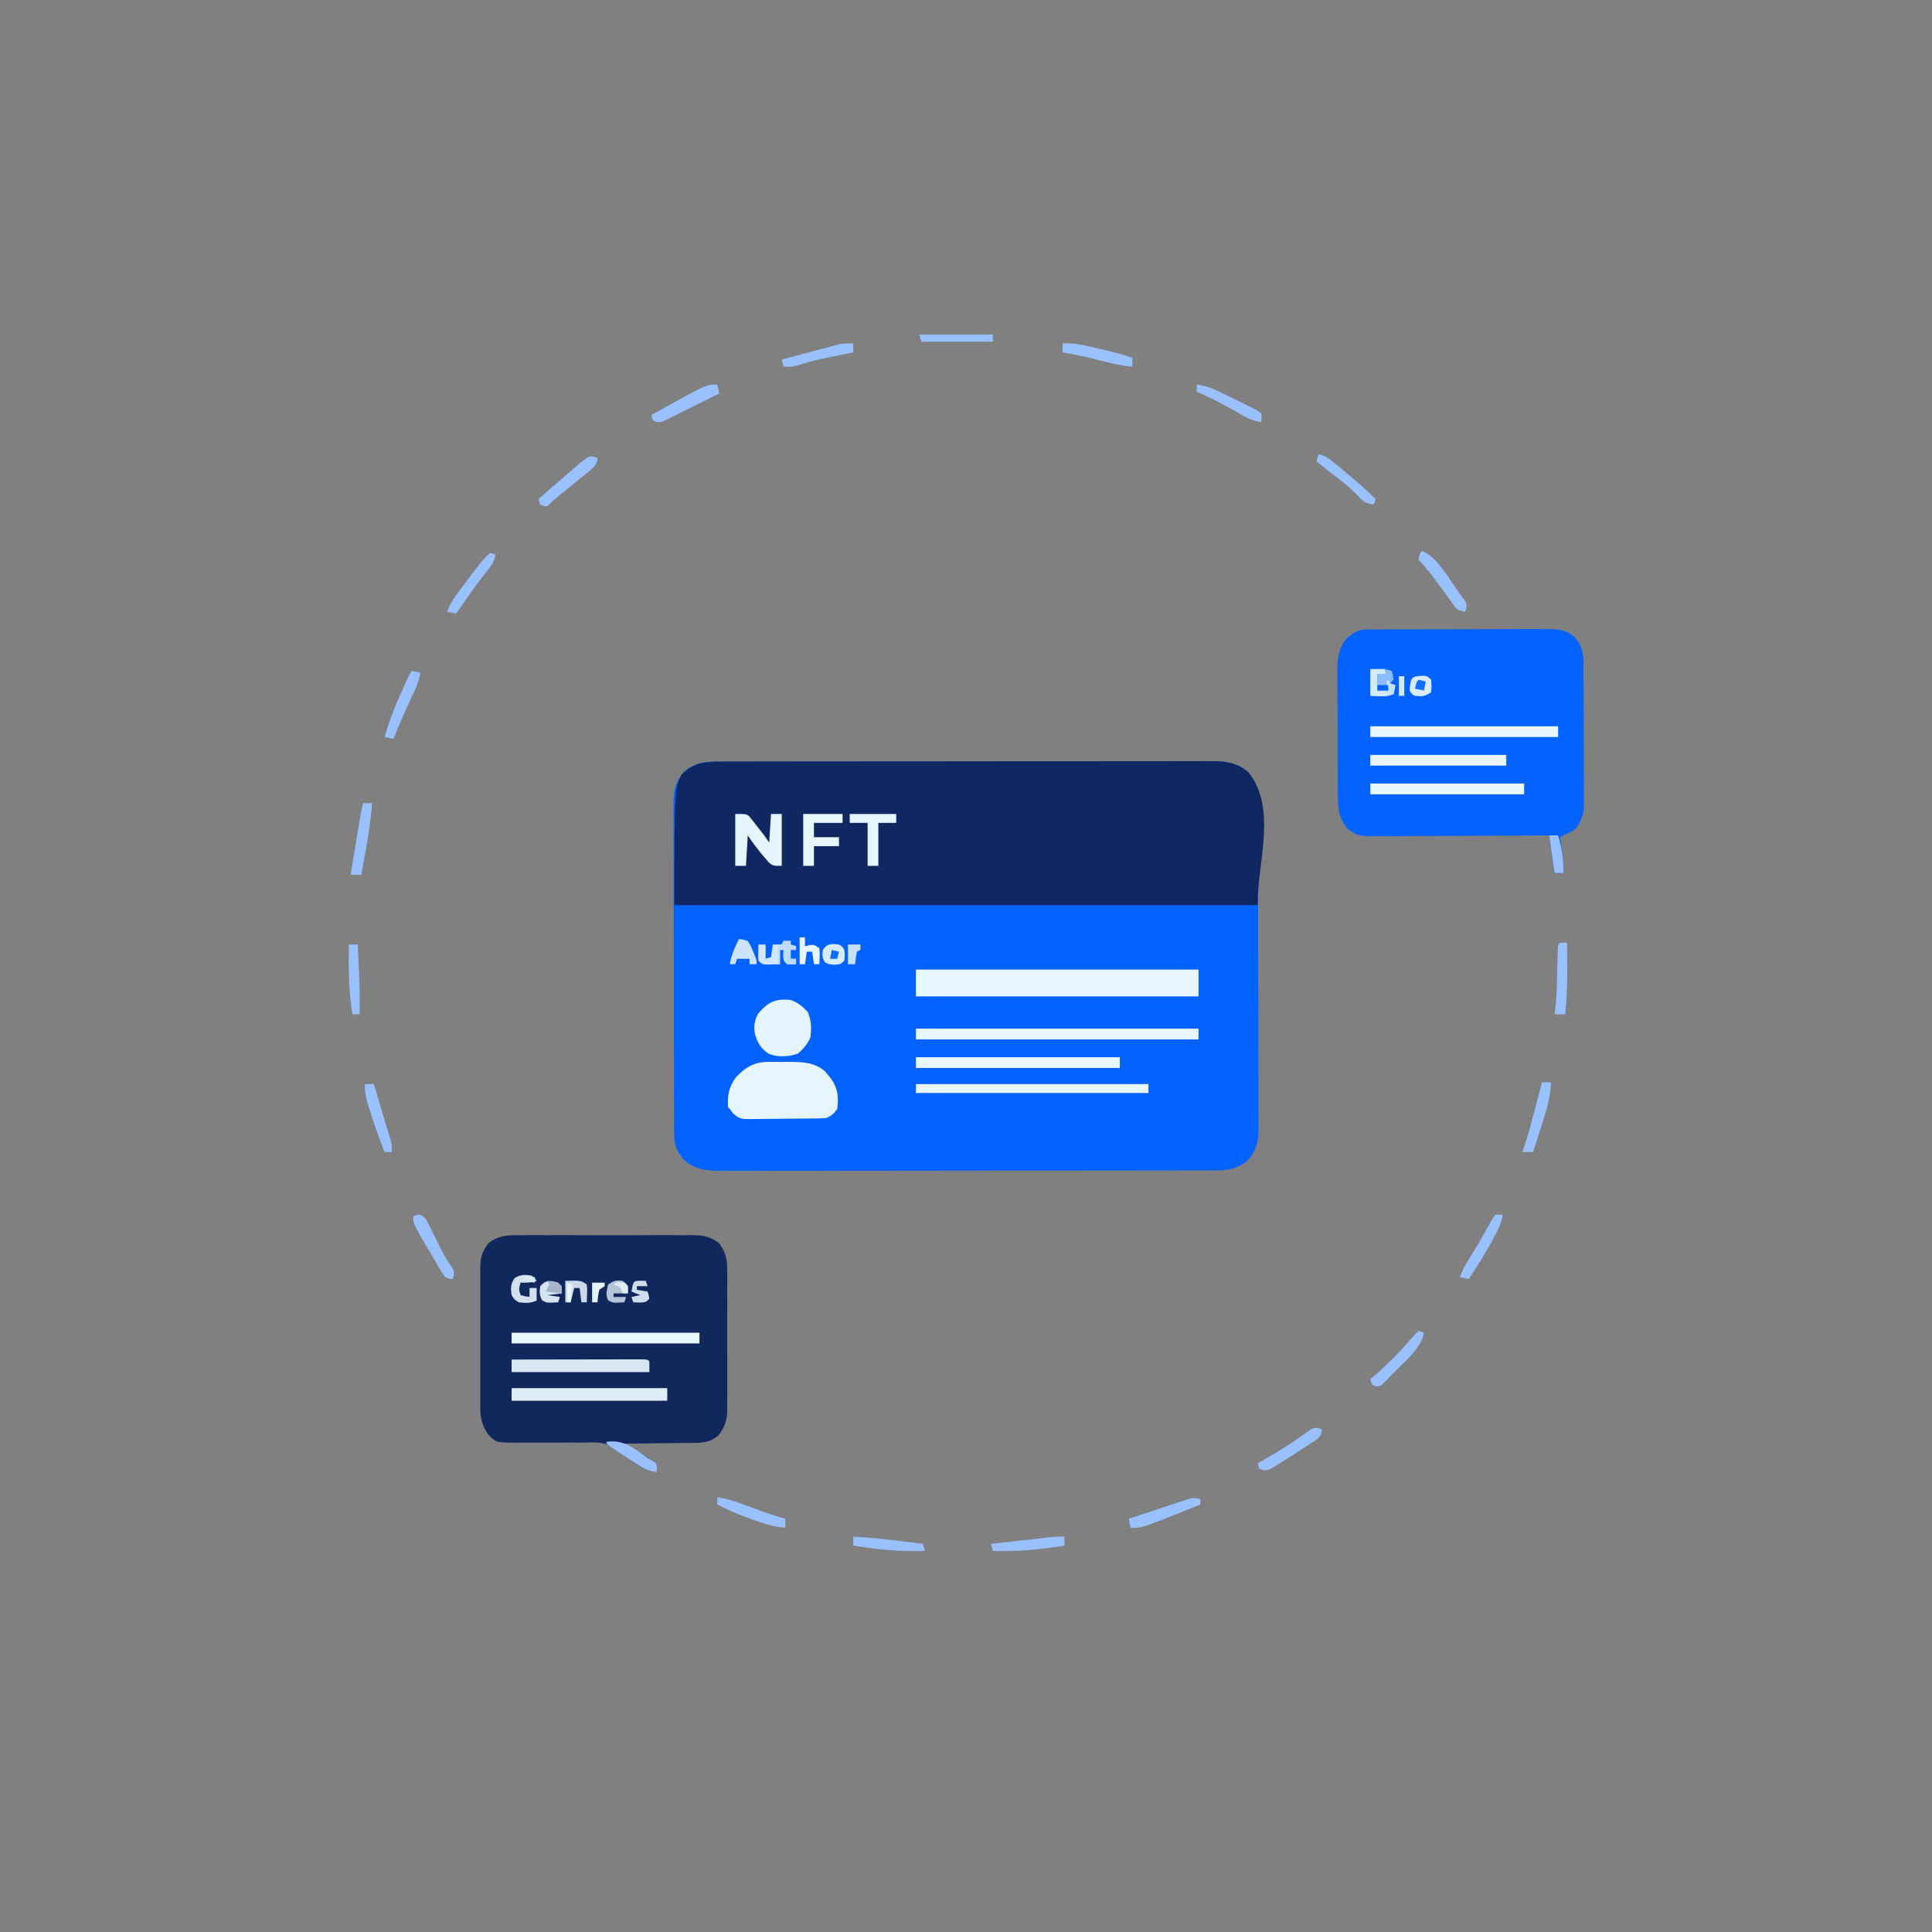 <?xml version="1.0" encoding="UTF-8"?>
<svg version="1.1" xmlns="http://www.w3.org/2000/svg" width="1080" height="1080">
<rect width="100%" height="100%" fill="#808080" stroke="none"/>
<path d="M0 0 C1.199 -0.005 2.399 -0.009 3.634 -0.014 C6.956 -0.024 10.277 -0.026 13.598 -0.023 C17.183 -0.023 20.768 -0.034 24.353 -0.043 C31.373 -0.06 38.394 -0.066 45.415 -0.067 C51.123 -0.068 56.83 -0.072 62.538 -0.078 C78.726 -0.096 94.914 -0.105 111.103 -0.103 C111.975 -0.103 112.847 -0.103 113.746 -0.103 C115.056 -0.103 115.056 -0.103 116.393 -0.103 C130.548 -0.102 144.704 -0.121 158.859 -0.149 C173.399 -0.178 187.939 -0.192 202.479 -0.19 C210.64 -0.19 218.801 -0.195 226.962 -0.217 C233.91 -0.235 240.859 -0.239 247.807 -0.226 C251.351 -0.219 254.894 -0.219 258.437 -0.236 C262.283 -0.255 266.128 -0.242 269.974 -0.227 C271.088 -0.237 272.202 -0.248 273.349 -0.258 C280.945 -0.191 287.641 0.929 293.334 6.303 C293.777 6.972 294.221 7.641 294.678 8.33 C295.142 9.002 295.606 9.673 296.084 10.365 C298.472 14.518 298.326 18.451 298.325 23.091 C298.329 23.897 298.332 24.702 298.336 25.532 C298.347 28.24 298.351 30.949 298.355 33.657 C298.361 35.595 298.368 37.533 298.375 39.471 C298.392 44.744 298.403 50.017 298.411 55.29 C298.416 58.584 298.422 61.878 298.428 65.173 C298.447 75.479 298.462 85.785 298.47 96.091 C298.48 107.988 298.506 119.886 298.546 131.783 C298.577 140.978 298.591 150.173 298.595 159.368 C298.597 164.86 298.606 170.352 298.631 175.844 C298.654 181.013 298.659 186.181 298.648 191.35 C298.648 193.245 298.654 195.139 298.668 197.034 C298.686 199.626 298.679 202.217 298.665 204.809 C298.682 205.926 298.682 205.926 298.699 207.066 C298.625 213.078 296.87 218.269 292.801 222.8 C286.074 228.825 278.879 228.558 270.355 228.535 C269.156 228.539 267.957 228.544 266.721 228.549 C263.4 228.559 260.079 228.561 256.758 228.558 C253.173 228.558 249.588 228.569 246.003 228.578 C238.982 228.595 231.961 228.6 224.941 228.602 C219.233 228.602 213.525 228.607 207.817 228.613 C191.629 228.631 175.441 228.64 159.253 228.638 C158.38 228.638 157.508 228.638 156.609 228.638 C155.736 228.638 154.862 228.638 153.962 228.638 C139.807 228.637 125.652 228.656 111.496 228.684 C96.956 228.713 82.416 228.727 67.876 228.725 C59.715 228.724 51.554 228.73 43.393 228.751 C36.445 228.77 29.497 228.774 22.548 228.76 C19.005 228.754 15.462 228.754 11.918 228.771 C8.072 228.79 4.227 228.777 0.381 228.762 C-0.733 228.772 -1.846 228.782 -2.994 228.793 C-10.59 228.726 -17.285 227.606 -22.979 222.232 C-23.422 221.563 -23.865 220.894 -24.322 220.205 C-25.018 219.198 -25.018 219.198 -25.729 218.17 C-28.116 214.017 -27.971 210.083 -27.97 205.444 C-27.973 204.638 -27.977 203.833 -27.981 203.003 C-27.992 200.295 -27.996 197.586 -27.999 194.878 C-28.006 192.94 -28.012 191.002 -28.019 189.063 C-28.037 183.791 -28.047 178.518 -28.055 173.245 C-28.061 169.951 -28.067 166.656 -28.073 163.362 C-28.092 153.056 -28.106 142.75 -28.115 132.444 C-28.124 120.547 -28.151 108.649 -28.191 96.752 C-28.221 87.557 -28.236 78.362 -28.239 69.167 C-28.242 63.674 -28.251 58.182 -28.276 52.69 C-28.299 47.522 -28.303 42.354 -28.293 37.185 C-28.293 35.29 -28.299 33.396 -28.313 31.501 C-28.33 28.909 -28.323 26.318 -28.31 23.726 C-28.321 22.981 -28.332 22.236 -28.343 21.468 C-28.27 15.457 -26.515 10.266 -22.446 5.735 C-15.719 -0.29 -8.524 -0.024 0 0 Z " fill="#0262FF" transform="translate(404.822,425.733)"/>
<path d="M0 0 C1.199 -0.005 2.399 -0.009 3.634 -0.014 C6.956 -0.024 10.277 -0.026 13.598 -0.023 C17.183 -0.023 20.768 -0.034 24.353 -0.043 C31.373 -0.06 38.394 -0.066 45.415 -0.067 C51.123 -0.068 56.83 -0.072 62.538 -0.078 C78.726 -0.096 94.914 -0.105 111.103 -0.103 C111.975 -0.103 112.847 -0.103 113.746 -0.103 C115.056 -0.103 115.056 -0.103 116.393 -0.103 C130.548 -0.102 144.704 -0.121 158.859 -0.149 C173.399 -0.178 187.939 -0.192 202.479 -0.19 C210.64 -0.19 218.801 -0.195 226.962 -0.217 C233.91 -0.235 240.859 -0.239 247.807 -0.226 C251.351 -0.219 254.894 -0.219 258.437 -0.236 C262.283 -0.255 266.128 -0.242 269.974 -0.227 C271.088 -0.237 272.202 -0.248 273.349 -0.258 C280.945 -0.191 287.641 0.929 293.334 6.303 C293.777 6.972 294.221 7.641 294.678 8.33 C295.142 9.002 295.606 9.673 296.084 10.365 C307.703 30.574 298.178 56.956 298.178 80.267 C190.598 80.267 83.018 80.267 -27.822 80.267 C-27.822 15.267 -27.822 15.267 -23.822 7.267 C-16.609 0.054 -9.668 -0.027 0 0 Z " fill="#0F2861" transform="translate(404.822,425.733)"/>
<path d="M0 0 C1.111 -0.007 2.223 -0.014 3.368 -0.021 C7.03 -0.039 10.691 -0.027 14.354 -0.014 C16.905 -0.016 19.457 -0.02 22.008 -0.025 C27.351 -0.031 32.694 -0.023 38.037 -0.004 C44.201 0.018 50.364 0.011 56.528 -0.011 C62.474 -0.032 68.421 -0.029 74.367 -0.018 C76.89 -0.015 79.413 -0.018 81.936 -0.028 C85.464 -0.038 88.991 -0.022 92.52 0 C93.559 -0.008 94.598 -0.016 95.669 -0.025 C101.895 0.048 105.808 0.61 110.76 4.518 C114.831 9.889 115.342 14.128 115.277 20.738 C115.284 21.635 115.291 22.532 115.299 23.456 C115.316 26.404 115.305 29.351 115.291 32.299 C115.294 34.357 115.298 36.415 115.303 38.474 C115.308 42.781 115.3 47.088 115.281 51.395 C115.258 56.906 115.272 62.417 115.296 67.928 C115.31 72.177 115.305 76.425 115.295 80.673 C115.292 82.705 115.296 84.737 115.305 86.768 C115.315 89.612 115.3 92.454 115.277 95.297 C115.285 96.13 115.294 96.964 115.302 97.822 C115.22 103.518 114.014 106.818 110.76 111.518 C105.612 116.322 100.573 116.119 93.893 116.127 C92.34 116.152 92.34 116.152 90.757 116.177 C87.466 116.225 84.176 116.247 80.885 116.268 C78.648 116.296 76.411 116.326 74.174 116.357 C68.703 116.431 63.231 116.483 57.76 116.518 C58.808 117.144 59.856 117.771 60.936 118.416 C62.314 119.241 63.693 120.067 65.072 120.893 C65.763 121.305 66.453 121.718 67.164 122.143 C67.831 122.542 68.498 122.942 69.186 123.354 C69.798 123.72 70.411 124.087 71.042 124.464 C72.639 125.444 74.201 126.479 75.76 127.518 C75.947 130.143 75.947 130.143 75.76 132.518 C70.661 132.002 67.083 129.483 62.885 126.768 C62.203 126.337 61.521 125.906 60.818 125.463 C57.601 123.416 54.699 121.463 51.859 118.888 C46.556 115.112 40.418 115.869 34.162 115.951 C32.164 115.943 30.166 115.934 28.168 115.924 C24.678 115.914 21.188 115.937 17.697 115.955 C13.526 115.973 9.355 115.984 5.184 115.965 C2.592 115.956 -0 115.965 -2.592 115.995 C-13.8 115.961 -13.8 115.961 -18.24 111.518 C-22.073 105.954 -22.823 101.973 -22.758 95.297 C-22.765 94.4 -22.772 93.503 -22.779 92.579 C-22.797 89.631 -22.785 86.684 -22.771 83.736 C-22.774 81.678 -22.778 79.62 -22.783 77.561 C-22.789 73.254 -22.78 68.947 -22.762 64.64 C-22.739 59.129 -22.752 53.618 -22.776 48.107 C-22.79 43.859 -22.786 39.61 -22.775 35.362 C-22.773 33.33 -22.776 31.299 -22.785 29.267 C-22.796 26.424 -22.78 23.582 -22.758 20.738 C-22.766 19.905 -22.774 19.071 -22.782 18.213 C-22.7 12.51 -21.718 9.107 -18.24 4.518 C-12.428 -0.07 -7.222 -0.056 0 0 Z " fill="#11285D" transform="translate(291.24,690.482)"/>
<path d="M0 0 C0.938 -0.006 1.876 -0.011 2.842 -0.017 C3.869 -0.018 4.896 -0.02 5.954 -0.021 C7.579 -0.028 7.579 -0.028 9.237 -0.036 C12.828 -0.05 16.419 -0.057 20.01 -0.063 C22.502 -0.068 24.995 -0.074 27.487 -0.08 C32.048 -0.089 36.609 -0.095 41.17 -0.098 C47.209 -0.102 53.249 -0.115 59.288 -0.141 C65.769 -0.168 72.25 -0.181 78.731 -0.183 C81.202 -0.186 83.672 -0.194 86.143 -0.207 C89.6 -0.224 93.056 -0.222 96.513 -0.216 C98.044 -0.23 98.044 -0.23 99.607 -0.244 C105.72 -0.208 110.396 0.31 115.072 4.676 C119.173 10.039 119.584 13.157 119.605 19.794 C119.611 20.69 119.618 21.586 119.625 22.509 C119.644 25.484 119.656 28.459 119.666 31.433 C119.67 32.449 119.674 33.464 119.678 34.511 C119.699 39.887 119.713 45.264 119.723 50.641 C119.734 56.191 119.768 61.742 119.808 67.292 C119.834 71.562 119.843 75.831 119.846 80.101 C119.851 82.147 119.863 84.193 119.881 86.238 C119.906 89.106 119.905 91.973 119.898 94.84 C119.917 96.102 119.917 96.102 119.936 97.39 C119.886 103.11 118.695 106.421 115.428 111.14 C113.576 112.664 113.576 112.664 111.803 113.515 C110.006 114.38 108.211 115.249 106.428 116.14 C106.644 117.301 106.644 117.301 106.865 118.484 C107.932 124.469 108.661 130.064 108.428 136.14 C106.778 136.14 105.128 136.14 103.428 136.14 C102.438 129.21 101.448 122.28 100.428 115.14 C97.218 115.161 94.008 115.182 90.701 115.204 C80.096 115.27 69.491 115.314 58.885 115.348 C52.455 115.369 46.026 115.397 39.596 115.442 C33.391 115.486 27.186 115.51 20.98 115.52 C18.613 115.527 16.245 115.542 13.878 115.563 C10.562 115.592 7.247 115.596 3.931 115.595 C2.952 115.609 1.973 115.623 0.965 115.638 C-4.727 115.604 -8.097 115.017 -12.572 111.14 C-17.477 104.91 -17.722 99.6 -17.733 91.897 C-17.738 91.08 -17.743 90.263 -17.749 89.421 C-17.763 86.728 -17.77 84.034 -17.775 81.34 C-17.781 79.46 -17.787 77.581 -17.793 75.701 C-17.803 71.763 -17.809 67.825 -17.813 63.887 C-17.818 58.853 -17.842 53.82 -17.871 48.786 C-17.889 44.904 -17.894 41.022 -17.896 37.14 C-17.899 35.285 -17.907 33.43 -17.92 31.575 C-17.937 28.974 -17.935 26.373 -17.929 23.772 C-17.938 23.014 -17.947 22.256 -17.957 21.474 C-17.91 15.468 -16.814 9.826 -12.854 5.082 C-12.266 4.627 -11.678 4.172 -11.072 3.703 C-10.191 2.993 -10.191 2.993 -9.291 2.269 C-6.222 0.253 -3.565 0.013 0 0 Z " fill="#0463FF" transform="translate(765.572,351.86)"/>
<path d="M0 0 C52.14 0 104.28 0 158 0 C158 4.95 158 9.9 158 15 C105.86 15 53.72 15 0 15 C0 10.05 0 5.1 0 0 Z " fill="#E8F6FF" transform="translate(512,542)"/>
<path d="M0 0 C1.208 -0.004 2.416 -0.008 3.66 -0.012 C4.909 -0 6.158 0.011 7.445 0.023 C8.687 0.012 9.928 0 11.207 -0.012 C18.953 0.013 25.655 0.076 31.812 5.301 C32.351 5.972 32.89 6.644 33.445 7.336 C34.277 8.339 34.277 8.339 35.125 9.363 C39.016 14.842 39.417 19.763 38.57 26.398 C36.673 29.054 35.425 29.971 32.57 31.398 C31.025 31.514 29.474 31.568 27.925 31.591 C26.96 31.607 25.995 31.623 25.001 31.64 C20.587 31.684 16.173 31.725 11.759 31.749 C9.43 31.765 7.101 31.792 4.773 31.831 C1.417 31.885 -1.937 31.907 -5.293 31.922 C-6.853 31.956 -6.853 31.956 -8.444 31.991 C-15.705 31.969 -15.705 31.969 -19.563 28.928 C-20.179 28.093 -20.795 27.259 -21.43 26.398 C-21.76 26.068 -22.09 25.738 -22.43 25.398 C-22.957 18.934 -21.93 13.561 -17.883 8.441 C-12.669 2.962 -7.737 0.024 0 0 Z " fill="#E7F5FF" transform="translate(429.43,593.602)"/>
<path d="M0 0 C52.14 0 104.28 0 158 0 C158 1.98 158 3.96 158 6 C105.86 6 53.72 6 0 6 C0 4.02 0 2.04 0 0 Z " fill="#E8F6FF" transform="translate(512,575)"/>
<path d="M0 0 C3.909 1.331 6.593 3.573 9.438 6.562 C11.647 11.423 11.667 15.743 11 21 C9.403 24.753 7.064 27.319 4 30 C-1.139 31.713 -7.063 32.178 -12.172 30.129 C-16.559 27.27 -18.536 24.082 -20 19 C-20.662 14.732 -20.34 11.655 -18.312 7.75 C-12.819 1.217 -8.382 -0.976 0 0 Z " fill="#E5F4FF" transform="translate(442,559)"/>
<path d="M0 0 C37.62 0 75.24 0 114 0 C114 1.98 114 3.96 114 6 C76.38 6 38.76 6 0 6 C0 4.02 0 2.04 0 0 Z " fill="#E9F7FF" transform="translate(512,591)"/>
<path d="M0 0 C42.9 0 85.8 0 130 0 C130 1.65 130 3.3 130 5 C87.1 5 44.2 5 0 5 C0 3.35 0 1.7 0 0 Z " fill="#E8F6FF" transform="translate(512,606)"/>
<path d="M0 0 C34.65 0 69.3 0 105 0 C105 1.98 105 3.96 105 6 C70.35 6 35.7 6 0 6 C0 4.02 0 2.04 0 0 Z " fill="#E8F6FE" transform="translate(286,745)"/>
<path d="M0 0 C34.65 0 69.3 0 105 0 C105 1.98 105 3.96 105 6 C70.35 6 35.7 6 0 6 C0 4.02 0 2.04 0 0 Z " fill="#E7F6FF" transform="translate(766,406)"/>
<path d="M0 0 C28.71 0 57.42 0 87 0 C87 2.31 87 4.62 87 7 C58.29 7 29.58 7 0 7 C0 4.69 0 2.38 0 0 Z " fill="#DFEDF7" transform="translate(286,776)"/>
<path d="M0 0 C9.892 -0.023 19.784 -0.041 29.676 -0.052 C34.268 -0.057 38.861 -0.064 43.454 -0.075 C47.882 -0.086 52.311 -0.092 56.739 -0.095 C58.433 -0.097 60.126 -0.1 61.819 -0.106 C64.183 -0.113 66.546 -0.114 68.91 -0.114 C69.617 -0.117 70.324 -0.121 71.053 -0.124 C75.886 -0.114 75.886 -0.114 77 1 C77 2.98 77 4.96 77 7 C51.59 7 26.18 7 0 7 C0 4.69 0 2.38 0 0 Z " fill="#D7E6F2" transform="translate(286,760)"/>
<path d="M0 0 C28.38 0 56.76 0 86 0 C86 1.98 86 3.96 86 6 C57.62 6 29.24 6 0 6 C0 4.02 0 2.04 0 0 Z " fill="#E9F7FF" transform="translate(766,438)"/>
<path d="M0 0 C6 0 6 0 7.659 1.146 C8.076 1.671 8.493 2.197 8.922 2.738 C9.39 3.311 9.858 3.884 10.34 4.475 C11.038 5.384 11.038 5.384 11.75 6.312 C12.231 6.907 12.712 7.502 13.207 8.115 C15.26 10.675 17.179 13.269 19 16 C19.33 10.72 19.66 5.44 20 0 C21.98 0 23.96 0 26 0 C26 9.57 26 19.14 26 29 C21 29 21 29 18.719 27.059 C17.987 26.194 17.254 25.329 16.5 24.438 C15.728 23.531 14.956 22.625 14.16 21.691 C11.63 18.539 9.259 15.352 7 12 C6.67 17.61 6.34 23.22 6 29 C4.02 29 2.04 29 0 29 C0 19.43 0 9.86 0 0 Z " fill="#E6F5FD" transform="translate(411,455)"/>
<path d="M0 0 C25.08 0 50.16 0 76 0 C76 1.98 76 3.96 76 6 C50.92 6 25.84 6 0 6 C0 4.02 0 2.04 0 0 Z " fill="#E8F6FF" transform="translate(766,422)"/>
<path d="M0 0 C7.26 0 14.52 0 22 0 C22 1.65 22 3.3 22 5 C16.72 5 11.44 5 6 5 C6 7.64 6 10.28 6 13 C10.62 13 15.24 13 20 13 C20 14.65 20 16.3 20 18 C15.38 18 10.76 18 6 18 C6 21.63 6 25.26 6 29 C4.02 29 2.04 29 0 29 C0 19.43 0 9.86 0 0 Z " fill="#E8F6FE" transform="translate(449,455)"/>
<path d="M0 0 C8.58 0 17.16 0 26 0 C26 1.65 26 3.3 26 5 C22.7 5 19.4 5 16 5 C16 12.92 16 20.84 16 29 C14.02 29 12.04 29 10 29 C10 21.08 10 13.16 10 5 C6.7 5 3.4 5 0 5 C0 3.35 0 1.7 0 0 Z " fill="#E7F5FE" transform="translate(475,455)"/>
<path d="M0 0 C0.495 2.475 0.495 2.475 1 5 C-3.619 7.312 -8.245 9.609 -12.879 11.891 C-14.455 12.669 -16.028 13.452 -17.599 14.24 C-19.858 15.37 -22.123 16.485 -24.391 17.598 C-25.092 17.953 -25.793 18.308 -26.515 18.674 C-31.433 21.06 -31.433 21.06 -34.155 20.772 C-35.068 20.39 -35.068 20.39 -36 20 C-36.33 19.01 -36.66 18.02 -37 17 C-33.566 15.097 -30.127 13.204 -26.688 11.312 C-25.73 10.782 -24.773 10.252 -23.787 9.705 C-6.104 0 -6.104 0 0 0 Z " fill="#99C0FF" transform="translate(401,215)"/>
<path d="M0 0 C2.937 1.238 3.49 2.886 4.892 5.713 C5.398 6.712 5.904 7.71 6.426 8.739 C7.2 10.317 7.2 10.317 7.99 11.928 C9.017 13.983 10.047 16.036 11.08 18.088 C11.573 19.076 12.067 20.063 12.575 21.081 C14.264 24.264 16.174 27.216 18.27 30.145 C19.295 32.398 18.859 33.581 18.052 35.865 C16.275 35.7 16.275 35.7 14.052 34.865 C12.269 32.552 12.269 32.552 10.486 29.51 C9.836 28.412 9.185 27.315 8.515 26.184 C7.84 25.015 7.165 23.847 6.49 22.678 C5.812 21.528 5.133 20.379 4.453 19.231 C-3.948 4.941 -3.948 4.941 -3.948 0.865 C-1.948 -0.135 -1.948 -0.135 0 0 Z " fill="#99C0FF" transform="translate(234.948,679.135)"/>
<path d="M0 0 C1.65 0 3.3 0 5 0 C4.393 8.84 2.991 17.47 1.438 26.188 C1.201 27.534 0.964 28.881 0.729 30.229 C0.156 33.486 -0.42 36.744 -1 40 C-2.98 40 -4.96 40 -7 40 C-6.166 34.946 -5.33 29.892 -4.491 24.839 C-4.207 23.12 -3.923 21.401 -3.639 19.683 C-3.231 17.21 -2.821 14.738 -2.41 12.266 C-2.284 11.499 -2.158 10.732 -2.028 9.942 C-1.469 6.588 -0.855 3.29 0 0 Z " fill="#99C0FF" transform="translate(203,449)"/>
<path d="M0 0 C8.49 3.468 14.364 14.701 19.625 21.938 C20.17 22.671 20.716 23.405 21.277 24.16 C21.776 24.859 22.275 25.558 22.789 26.277 C23.24 26.899 23.69 27.52 24.155 28.16 C25.228 30.497 24.856 31.63 24 34 C21.622 33.614 20.301 33.3 18.571 31.576 C18.14 30.975 17.71 30.374 17.266 29.754 C16.778 29.086 16.289 28.417 15.787 27.729 C15.28 27.014 14.772 26.299 14.25 25.562 C13.186 24.102 12.121 22.642 11.055 21.184 C10.277 20.112 10.277 20.112 9.483 19.019 C5.917 14.165 2.262 9.262 -2 5 C-1.464 1.464 -1.464 1.464 0 0 Z " fill="#99C0FF" transform="translate(795,308)"/>
<path d="M0 0 C2.475 0.495 2.475 0.495 5 1 C4.396 4.616 3.404 7.631 1.855 10.949 C1.211 12.346 1.211 12.346 0.553 13.771 C-0.123 15.215 -0.123 15.215 -0.812 16.688 C-4.086 23.719 -7.2 30.765 -10 38 C-11.65 37.67 -13.3 37.34 -15 37 C-13.024 29.822 -10.488 23.064 -7.5 16.25 C-7.109 15.344 -6.719 14.438 -6.316 13.504 C-4.334 8.933 -2.287 4.427 0 0 Z " fill="#99C0FF" transform="translate(230,375)"/>
<path d="M0 0 C0.592 0.208 1.183 0.415 1.793 0.629 C1.535 3.876 0.626 4.791 -1.762 7.11 C-2.861 8.022 -3.968 8.924 -5.082 9.817 C-5.952 10.533 -5.952 10.533 -6.84 11.264 C-8.621 12.729 -10.413 14.18 -12.207 15.629 C-13.276 16.5 -14.343 17.371 -15.41 18.243 C-17.258 19.752 -19.109 21.256 -20.965 22.754 C-23.182 24.536 -23.182 24.536 -24.879 26.387 C-25.317 26.797 -25.756 27.207 -26.207 27.629 C-28.332 27.504 -28.332 27.504 -30.207 26.629 C-30.537 25.639 -30.867 24.649 -31.207 23.629 C-28.55 21.286 -25.88 18.956 -23.207 16.629 C-22.395 15.922 -22.395 15.922 -21.567 15.201 C-19.763 13.632 -17.954 12.068 -16.145 10.504 C-15.279 9.751 -15.279 9.751 -14.396 8.982 C-3.323 -0.558 -3.323 -0.558 0 0 Z " fill="#99C0FF" transform="translate(332.207,255.371)"/>
<path d="M0 0 C0 0.99 0 1.98 0 3 C-32.912 16.359 -32.912 16.359 -39 16 C-39.33 14.35 -39.66 12.7 -40 11 C-39.011 10.672 -38.022 10.344 -37.002 10.006 C-33.338 8.791 -29.674 7.573 -26.011 6.355 C-24.424 5.828 -22.837 5.301 -21.25 4.775 C-18.971 4.019 -16.692 3.262 -14.414 2.504 C-13.703 2.268 -12.991 2.033 -12.258 1.79 C-4.026 -0.953 -4.026 -0.953 0 0 Z " fill="#99C0FF" transform="translate(671,838)"/>
<path d="M0 0 C6.958 -0.466 13.329 1.258 20.062 2.875 C21.221 3.144 22.379 3.414 23.572 3.691 C28.809 4.925 33.911 6.243 39 8 C39 9.65 39 11.3 39 13 C32.878 12.372 27.132 11.128 21.188 9.562 C14.164 7.755 7.175 6.103 0 5 C0 3.35 0 1.7 0 0 Z " fill="#99C0FF" transform="translate(594,192)"/>
<path d="M0 0 C-0.348 2.759 -0.772 3.8 -2.898 5.66 C-3.716 6.194 -4.533 6.727 -5.375 7.277 C-6.279 7.874 -7.182 8.47 -8.113 9.084 C-9.066 9.696 -10.019 10.307 -11 10.938 C-11.922 11.545 -12.843 12.153 -13.793 12.779 C-16.508 14.554 -19.244 16.288 -22 18 C-22.843 18.525 -23.686 19.05 -24.555 19.59 C-25.341 20.057 -26.127 20.523 -26.938 21.004 C-27.627 21.416 -28.317 21.828 -29.027 22.252 C-31.475 23.18 -32.623 23.068 -35 22 C-35.33 21.01 -35.66 20.02 -36 19 C-35.198 18.562 -34.396 18.123 -33.57 17.672 C-25.411 13.12 -17.654 8.203 -10.043 2.774 C-9.315 2.27 -8.586 1.766 -7.836 1.246 C-7.192 0.789 -6.548 0.332 -5.884 -0.139 C-3.518 -1.22 -2.397 -0.872 0 0 Z " fill="#99C0FF" transform="translate(739,799)"/>
<path d="M0 0 C1.65 0 3.3 0 5 0 C4.69 8.807 2.131 16.815 -0.562 25.125 C-0.992 26.476 -1.421 27.828 -1.85 29.18 C-2.889 32.456 -3.941 35.729 -5 39 C-6.98 39 -8.96 39 -11 39 C-10.591 37.836 -10.183 36.672 -9.762 35.473 C-7.455 28.553 -5.666 21.488 -3.812 14.438 C-3.441 13.033 -3.069 11.629 -2.697 10.225 C-1.795 6.817 -0.897 3.409 0 0 Z " fill="#99C0FF" transform="translate(862,605)"/>
<path d="M0 0 C1.65 0 3.3 0 5 0 C5.232 0.786 5.464 1.573 5.703 2.383 C6.759 5.964 7.817 9.545 8.875 13.125 C9.24 14.363 9.605 15.6 9.98 16.875 C10.335 18.074 10.689 19.273 11.055 20.508 C11.379 21.608 11.704 22.707 12.039 23.84 C12.69 25.982 13.383 28.11 14.114 30.226 C14.999 32.996 15.17 35.115 15 38 C13.68 38 12.36 38 11 38 C7.746 29.692 4.679 21.365 2.125 12.812 C1.803 11.754 1.803 11.754 1.474 10.674 C0.412 7.028 -0.251 3.802 0 0 Z " fill="#99C0FF" transform="translate(204,606)"/>
<path d="M0 0 C4.158 0.592 7.872 1.541 11.809 2.996 C12.886 3.39 13.963 3.784 15.072 4.189 C16.183 4.601 17.293 5.013 18.438 5.438 C28.117 9.033 28.117 9.033 38 12 C38 13.65 38 15.3 38 17 C31.19 16.462 25.375 14.58 19 12.188 C18.054 11.844 17.108 11.5 16.133 11.146 C10.551 9.086 5.268 6.765 0 4 C0 2.68 0 1.36 0 0 Z " fill="#99C0FF" transform="translate(401,837)"/>
<path d="M0 0 C1.32 0 2.64 0 4 0 C3.391 4.878 1.301 8.678 -1 12.938 C-1.395 13.677 -1.79 14.417 -2.197 15.179 C-6.092 22.366 -10.451 29.214 -15 36 C-16.65 35.67 -18.3 35.34 -20 35 C-18.573 31.09 -16.722 27.765 -14.5 24.25 C-12.03 20.341 -9.646 16.408 -7.391 12.371 C-6.952 11.594 -6.513 10.817 -6.061 10.017 C-5.196 8.48 -4.343 6.936 -3.502 5.386 C-2.297 3.262 -2.297 3.262 0 0 Z " fill="#99C0FF" transform="translate(836,679)"/>
<path d="M0 0 C0.99 0.33 1.98 0.66 3 1 C1.569 9.894 -8.748 18.006 -14.812 24.25 C-15.458 24.93 -16.104 25.611 -16.77 26.312 C-17.389 26.936 -18.007 27.56 -18.645 28.203 C-19.195 28.767 -19.745 29.33 -20.312 29.911 C-22 31 -22 31 -24.147 30.862 C-24.759 30.578 -25.37 30.293 -26 30 C-26.33 29.01 -26.66 28.02 -27 27 C-26.527 26.599 -26.054 26.198 -25.566 25.785 C-17.996 19.277 -10.983 12.328 -4.508 4.727 C-3.067 3.077 -1.567 1.529 0 0 Z " fill="#99C0FF" transform="translate(793,744)"/>
<path d="M0 0 C1.32 0 2.64 0 4 0 C4.03 4.229 4.047 8.458 4.062 12.688 C4.071 13.866 4.079 15.045 4.088 16.26 C4.11 24.221 3.733 32.072 3 40 C1.02 40 -0.96 40 -3 40 C-2.845 38.835 -2.691 37.669 -2.531 36.469 C-1.679 28.811 -1.639 21.095 -1.448 13.398 C-1.396 11.38 -1.339 9.362 -1.281 7.344 C-1.251 6.149 -1.221 4.955 -1.189 3.725 C-1 1 -1 1 0 0 Z " fill="#99C0FF" transform="translate(872,527)"/>
<path d="M0 0 C0.99 0.33 1.98 0.66 3 1 C2.403 4.05 1.495 5.986 -0.406 8.434 C-0.899 9.077 -1.392 9.72 -1.899 10.383 C-2.428 11.061 -2.956 11.739 -3.5 12.438 C-8.894 19.483 -14.02 26.656 -19 34 C-20.65 33.67 -22.3 33.34 -24 33 C-22.437 28.283 -19.825 24.738 -16.875 20.812 C-16.386 20.154 -15.897 19.496 -15.393 18.817 C-4.781 4.606 -4.781 4.606 0 0 Z " fill="#99C0FF" transform="translate(274,309)"/>
<path d="M0 0 C3.581 0.608 5.592 2.019 8.375 4.312 C9.241 5.025 10.107 5.738 11 6.473 C14.464 9.391 17.928 12.311 21.375 15.25 C22.267 16.011 22.267 16.011 23.177 16.786 C26.24 19.418 29.19 22.093 32 25 C31.505 26.485 31.505 26.485 31 28 C26.978 27.491 25.233 26.647 22.562 23.625 C17.413 18.181 11.526 13.78 5.596 9.232 C3.374 7.517 1.185 5.762 -1 4 C-0.67 2.68 -0.34 1.36 0 0 Z " fill="#99C0FF" transform="translate(737,254)"/>
<path d="M0 0 C0 1.65 0 3.3 0 5 C-13.457 7.249 -26.357 8.421 -40 8 C-40.33 6.68 -40.66 5.36 -41 4 C-40.214 3.914 -39.427 3.829 -38.617 3.74 C-35.036 3.35 -31.455 2.956 -27.875 2.562 C-26.637 2.428 -25.4 2.293 -24.125 2.154 C-22.926 2.022 -21.727 1.89 -20.492 1.754 C-19.392 1.633 -18.293 1.513 -17.16 1.389 C-5.154 -0.089 -5.154 -0.089 0 0 Z " fill="#99C0FF" transform="translate(595,859)"/>
<path d="M0 0 C4.414 0.564 7.883 1.675 11.879 3.617 C12.965 4.142 14.051 4.666 15.17 5.207 C16.289 5.757 17.409 6.308 18.562 6.875 C19.686 7.418 20.809 7.96 21.967 8.52 C32.744 13.758 32.744 13.758 36 16 C36.312 18.688 36.312 18.688 36 21 C32.396 20.425 29.687 19.479 26.523 17.672 C25.692 17.204 24.861 16.736 24.005 16.253 C23.137 15.757 22.269 15.261 21.375 14.75 C14.373 10.815 7.426 7.083 0 4 C0 2.68 0 1.36 0 0 Z " fill="#99C0FF" transform="translate(669,215)"/>
<path d="M0 0 C13.07 0.678 26.021 2.375 39 4 C39.495 5.98 39.495 5.98 40 8 C26.357 8.421 13.457 7.249 0 5 C0 3.35 0 1.7 0 0 Z " fill="#99C0FF" transform="translate(477,859)"/>
<path d="M0 0 C1.65 0 3.3 0 5 0 C6.194 26.958 6.194 26.958 6 39 C4.68 39 3.36 39 2 39 C-0.119 25.966 -0.225 13.179 0 0 Z " fill="#99C0FF" transform="translate(195,528)"/>
<path d="M0 0 C0 1.65 0 3.3 0 5 C-0.675 5.136 -1.349 5.272 -2.044 5.411 C-5.156 6.04 -8.265 6.676 -11.375 7.312 C-12.966 7.633 -12.966 7.633 -14.59 7.959 C-20.438 9.161 -26.107 10.535 -31.768 12.438 C-34.25 13.063 -36.45 13.096 -39 13 C-39.33 11.68 -39.66 10.36 -40 9 C-35.801 7.879 -31.602 6.758 -27.402 5.637 C-25.975 5.256 -24.547 4.875 -23.119 4.493 C-21.064 3.945 -19.009 3.396 -16.953 2.848 C-15.717 2.518 -14.481 2.188 -13.208 1.848 C-12.149 1.568 -11.091 1.288 -10 1 C-9.264 0.798 -8.527 0.596 -7.769 0.388 C-5.176 -0.181 -2.643 -0.06 0 0 Z " fill="#99C0FF" transform="translate(477,192)"/>
<path d="M0 0 C1.32 0 2.64 0 4 0 C4 0.66 4 1.32 4 2 C4.99 2.33 5.98 2.66 7 3 C7 3.66 7 4.32 7 5 C6.01 5 5.02 5 4 5 C4 6.65 4 8.3 4 10 C4.99 10 5.98 10 7 10 C7 10.99 7 11.98 7 13 C4.625 13.125 4.625 13.125 2 13 C0 11 0 11 -0.125 7.875 C-0.084 6.926 -0.043 5.978 0 5 C-0.66 5 -1.32 5 -2 5 C-2 7.64 -2 10.28 -2 13 C-3.625 13.054 -5.25 13.093 -6.875 13.125 C-7.78 13.148 -8.685 13.171 -9.617 13.195 C-12 13 -12 13 -14 11 C-14.195 8.836 -14.195 8.836 -14.125 6.375 C-14.107 5.558 -14.089 4.74 -14.07 3.898 C-14.047 3.272 -14.024 2.645 -14 2 C-12.68 2 -11.36 2 -10 2 C-10 4.64 -10 7.28 -10 10 C-9.01 9.67 -8.02 9.34 -7 9 C-6.67 6.69 -6.34 4.38 -6 2 C-4.35 2 -2.7 2 -1 2 C-0.67 1.34 -0.34 0.68 0 0 Z " fill="#D1E7FF" transform="translate(438,526)"/>
<path d="M0 0 C13.53 0 27.06 0 41 0 C41 1.32 41 2.64 41 4 C27.8 4 14.6 4 1 4 C0.67 2.68 0.34 1.36 0 0 Z " fill="#99C0FF" transform="translate(514,187)"/>
<path d="M0 0 C9.705 -1.506 15.419 3.699 23 9 C23.958 9.536 24.916 10.072 25.902 10.625 C26.595 11.079 27.287 11.533 28 12 C28.312 14.688 28.312 14.688 28 17 C22.901 16.484 19.323 13.965 15.125 11.25 C14.443 10.819 13.761 10.389 13.059 9.945 C8.597 7.107 4.237 4.164 0 1 C0 0.67 0 0.34 0 0 Z " fill="#99C0FF" transform="translate(339,806)"/>
<path d="M0 0 C2.64 0 5.28 0 8 0 C8.33 0.99 8.66 1.98 9 3 C7.35 3 5.7 3 4 3 C4 4.32 4 5.64 4 7 C5.32 7.33 6.64 7.66 8 8 C6.68 8 5.36 8 4 8 C4 9.32 4 10.64 4 12 C5.98 12 7.96 12 10 12 C9.67 10.35 9.34 8.7 9 7 C9.66 6.67 10.32 6.34 11 6 C11 6.66 11 7.32 11 8 C11.99 8.33 12.98 8.66 14 9 C13.625 11.438 13.625 11.438 13 14 C9.149 15.926 4.2 15.049 0 15 C0 10.05 0 5.1 0 0 Z " fill="#D6EAFF" transform="translate(766,374)"/>
<path d="M0 0 C1.938 1.5 1.938 1.5 3 3 C-0.196 4.065 -2.657 4.074 -6 4 C-7.002 7.583 -7.002 7.583 -6 11 C-3.473 11.656 -3.473 11.656 -1 12 C-1 10.35 -1 8.7 -1 7 C0.32 7 1.64 7 3 7 C3 9.31 3 11.62 3 14 C-0.206 15.603 -3.522 15.481 -7 15 C-9.5 13.438 -9.5 13.438 -11 11 C-11.563 7.06 -11.604 4.942 -9.438 1.562 C-6.095 -0.58 -3.895 -0.496 0 0 Z " fill="#D2E1ED" transform="translate(297,713)"/>
<path d="M0 0 C2.324 0.16 2.324 0.16 5 1 C6.582 3.434 6.582 3.434 7.812 6.438 C8.441 7.921 8.441 7.921 9.082 9.434 C10 12 10 12 10 14 C8.68 14 7.36 14 6 14 C6 13.01 6 12.02 6 11 C3.69 11 1.38 11 -1 11 C-1.33 11.99 -1.66 12.98 -2 14 C-2.99 14 -3.98 14 -5 14 C-4.346 8.93 -2.145 4.58 0 0 Z " fill="#CCE4FF" transform="translate(413,525)"/>
<path d="M0 0 C1.91 0.23 1.91 0.23 3.91 2.23 C4.223 5.73 4.223 5.73 3.91 9.23 C0.441 11.543 -1.012 11.655 -5.09 11.23 C-7.027 10.168 -7.027 10.168 -8.09 8.23 C-7.582 0.872 -7.305 0.146 0 0 Z " fill="#D8ECFF" transform="translate(796.09,377.77)"/>
<path d="M0 0 C1.875 1.125 1.875 1.125 3 3 C3.312 6.062 3.312 6.062 3 9 C1 11 1 11 -2.438 11.312 C-6 11 -6 11 -7.938 9.812 C-9.387 7.34 -9.423 5.821 -9 3 C-6.735 -0.649 -4.032 -0.504 0 0 Z " fill="#D7EBFF" transform="translate(469,528)"/>
<path d="M0 0 C1.65 0 3.3 0 5 0 C7.138 7.126 8.128 13.551 8 21 C6.35 21 4.7 21 3 21 C2.01 14.07 1.02 7.14 0 0 Z " fill="#99C0FF" transform="translate(866,467)"/>
<path d="M0 0 C1.812 1.25 1.812 1.25 3 3 C3 4.32 3 5.64 3 7 C0.36 7 -2.28 7 -5 7 C-5 7.66 -5 8.32 -5 9 C-2.69 9 -0.38 9 2 9 C1.67 9.99 1.34 10.98 1 12 C-5.326 12.358 -5.326 12.358 -8 10.938 C-9.634 7.772 -8.853 5.35 -8 2 C-4.767 -0.155 -3.748 -0.469 0 0 Z " fill="#B4C4D7" transform="translate(348,716)"/>
<path d="M0 0 C2 2 2 2 2 6 C-0.64 6.33 -3.28 6.66 -6 7 C-3.69 7.33 -1.38 7.66 1 8 C0.67 8.99 0.34 9.98 0 11 C-6.378 11.361 -6.378 11.361 -8.938 9.875 C-10.522 7.078 -10.459 5.151 -10 2 C-6.948 -1.639 -4.354 -1.23 0 0 Z " fill="#D5E4F0" transform="translate(312,717)"/>
<path d="M0 0 C8.625 -0.25 8.625 -0.25 12 2 C12.293 4.383 12.293 4.383 12.188 7.125 C12.16 8.035 12.133 8.945 12.105 9.883 C12.071 10.581 12.036 11.28 12 12 C11.01 12 10.02 12 9 12 C8.67 9.36 8.34 6.72 8 4 C7.01 4 6.02 4 5 4 C4.34 6.64 3.68 9.28 3 12 C2.01 12 1.02 12 0 12 C0 8.04 0 4.08 0 0 Z " fill="#CAD9E8" transform="translate(316,716)"/>
<path d="M0 0 C0.99 0 1.98 0 3 0 C3 1.65 3 3.3 3 5 C3.763 4.794 4.526 4.588 5.312 4.375 C8 4 8 4 11 6 C11.293 8.164 11.293 8.164 11.188 10.625 C11.16 11.442 11.133 12.26 11.105 13.102 C11.071 13.728 11.036 14.355 11 15 C10.01 15 9.02 15 8 15 C7.67 12.69 7.34 10.38 7 8 C6.01 8 5.02 8 4 8 C3.67 10.31 3.34 12.62 3 15 C2.01 15 1.02 15 0 15 C0 10.05 0 5.1 0 0 Z " fill="#E6F5FF" transform="translate(447,524)"/>
<path d="M0 0 C1.32 0 2.64 0 4 0 C4 0.66 4 1.32 4 2 C4.99 2.33 5.98 2.66 7 3 C7 3.66 7 4.32 7 5 C6.01 5 5.02 5 4 5 C4 6.65 4 8.3 4 10 C4.99 10 5.98 10 7 10 C7 10.99 7 11.98 7 13 C4.625 13.125 4.625 13.125 2 13 C0 11 0 11 -0.125 7.875 C-0.084 6.926 -0.043 5.978 0 5 C-0.66 5 -1.32 5 -2 5 C-2 7.64 -2 10.28 -2 13 C-2.33 13 -2.66 13 -3 13 C-3 9.37 -3 5.74 -3 2 C-2.34 2 -1.68 2 -1 2 C-0.67 1.34 -0.34 0.68 0 0 Z " fill="#BDDAFF" transform="translate(438,526)"/>
<path d="M0 0 C1.454 0.031 1.454 0.031 2.938 0.062 C3.268 1.052 3.598 2.042 3.938 3.062 C1.958 3.062 -0.022 3.062 -2.062 3.062 C-2.062 3.723 -2.062 4.383 -2.062 5.062 C0.907 5.558 0.907 5.558 3.938 6.062 C4.562 7.938 4.562 7.938 4.938 10.062 C2.938 12.062 2.938 12.062 -0.688 12.188 C-1.801 12.146 -2.915 12.105 -4.062 12.062 C-4.393 11.072 -4.723 10.082 -5.062 9.062 C-3.413 8.732 -1.762 8.402 -0.062 8.062 C-2.538 7.072 -2.538 7.072 -5.062 6.062 C-3.989 0.081 -3.989 0.081 0 0 Z " fill="#CEDDEB" transform="translate(358.062,715.938)"/>
<path d="M0 0 C1.32 0.33 2.64 0.66 4 1 C4.625 3.375 4.625 3.375 5 6 C4 7 3 8 2 9 C2 9.99 2 10.98 2 12 C0.02 12 -1.96 12 -4 12 C-4 9.03 -4 6.06 -4 3 C-2.35 3 -0.7 3 1 3 C0.67 2.01 0.34 1.02 0 0 Z " fill="#8ABAFF" transform="translate(774,374)"/>
<path d="M0 0 C2.31 0 4.62 0 7 0 C7 0.99 7 1.98 7 3 C6.01 3.495 6.01 3.495 5 4 C4.593 6.322 4.256 8.657 4 11 C2.68 11 1.36 11 0 11 C0 7.37 0 3.74 0 0 Z " fill="#C6E0FF" transform="translate(474,528)"/>
<path d="M0 0 C2.31 0 4.62 0 7 0 C7 0.66 7 1.32 7 2 C6.01 2.66 5.02 3.32 4 4 C3.264 7.568 3.264 7.568 3 11 C2.01 11 1.02 11 0 11 C0 7.37 0 3.74 0 0 Z " fill="#E5F3FC" transform="translate(331,717)"/>
<path d="M0 0 C5.75 0.75 5.75 0.75 8 3 C8 4.32 8 5.64 8 7 C5.03 6.67 2.06 6.34 -1 6 C-0.34 4.68 0.32 3.36 1 2 C0.67 1.34 0.34 0.68 0 0 Z " fill="#A5B5CC" transform="translate(306,716)"/>
<path d="M0 0 C0.33 0.66 0.66 1.32 1 2 C1.99 2.33 2.98 2.66 4 3 C3.67 4.65 3.34 6.3 3 8 C1.68 8.33 0.36 8.66 -1 9 C-1 8.34 -1 7.68 -1 7 C-2.65 7 -4.3 7 -6 7 C-6 6.67 -6 6.34 -6 6 C-4.02 6 -2.04 6 0 6 C-0.278 4.793 -0.278 4.793 -0.562 3.562 C-0.707 2.717 -0.851 1.871 -1 1 C-0.67 0.67 -0.34 0.34 0 0 Z " fill="#C8E1FF" transform="translate(776,380)"/>
<path d="M0 0 C0.99 0 1.98 0 3 0 C3 3.63 3 7.26 3 11 C2.01 11 1.02 11 0 11 C0 7.37 0 3.74 0 0 Z " fill="#D4E9FF" transform="translate(782,378)"/>
<path d="M0 0 C2.062 0.438 2.062 0.438 4 1 C3.67 2.65 3.34 4.3 3 6 C1.35 5.67 -0.3 5.34 -2 5 C-1.125 1.125 -1.125 1.125 0 0 Z " fill="#136DFF" transform="translate(793,380)"/>
<path d="M0 0 C0.99 0.33 1.98 0.66 3 1 C2.67 4.3 2.34 7.6 2 11 C1.34 11 0.68 11 0 11 C0 7.37 0 3.74 0 0 Z " fill="#E6F4FC" transform="translate(317,717)"/>
<path d="M0 0 C2.562 0.188 2.562 0.188 4.562 2.188 C4.562 3.507 4.562 4.827 4.562 6.188 C3.572 6.188 2.583 6.188 1.562 6.188 C1.232 5.197 0.902 4.207 0.562 3.188 C-1.438 1.979 -1.438 1.979 -3.438 1.188 C-2.438 0.188 -2.438 0.188 0 0 Z " fill="#E0EEF8" transform="translate(346.438,716.812)"/>
<path d="M0 0 C1.98 0.495 1.98 0.495 4 1 C3.67 2.32 3.34 3.64 3 5 C1.68 5 0.36 5 -1 5 C-0.67 3.35 -0.34 1.7 0 0 Z " fill="#116CFF" transform="translate(465,531)"/>
<path d="M0 0 C2.97 0.495 2.97 0.495 6 1 C6 1.99 6 2.98 6 4 C3.69 3.67 1.38 3.34 -1 3 C-0.67 2.01 -0.34 1.02 0 0 Z " fill="#DAE9F4" transform="translate(293,713)"/>
<path d="M0 0 C1.98 0 3.96 0 6 0 C6 0.99 6 1.98 6 3 C4.02 3 2.04 3 0 3 C0 2.01 0 1.02 0 0 Z " fill="#0162FF" transform="translate(770,383)"/>
</svg>
